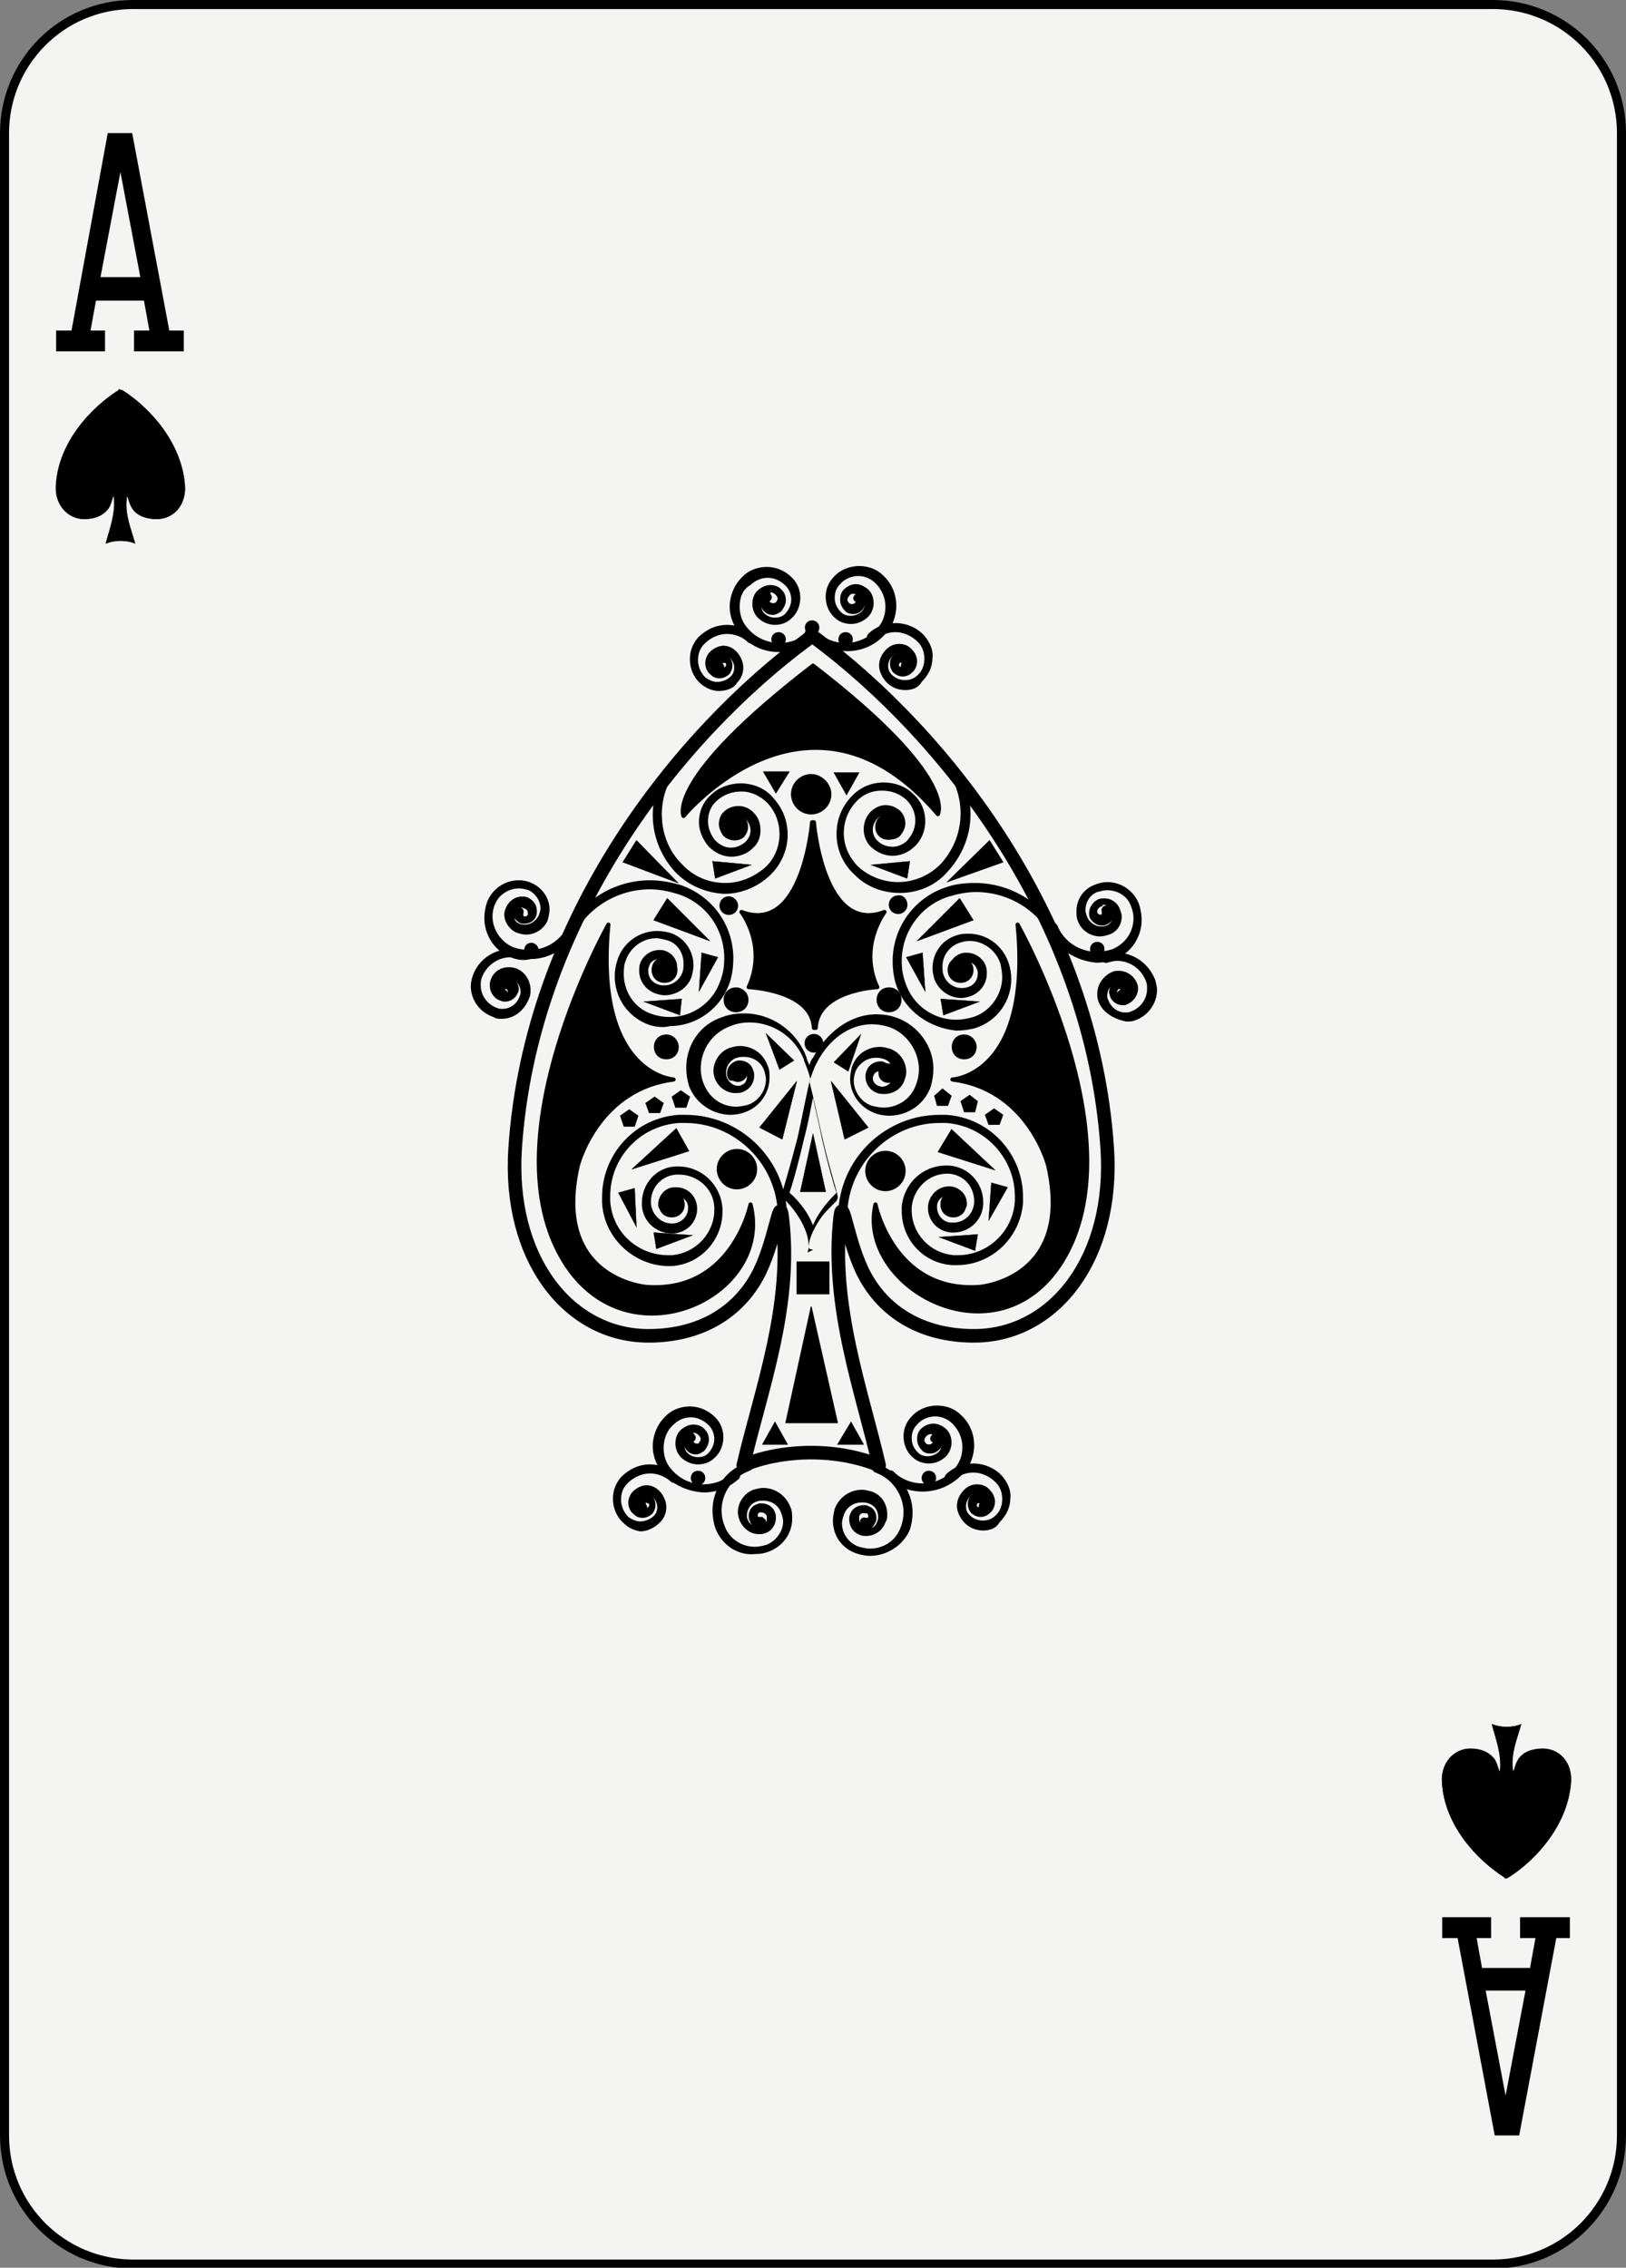 <?xml version="1.0" encoding="utf-8"?>
<!-- Generator: Adobe Illustrator 23.0.4, SVG Export Plug-In . SVG Version: 6.00 Build 0)  -->
<svg version="1.1" id="Layer_1" xmlns="http://www.w3.org/2000/svg" xmlns:xlink="http://www.w3.org/1999/xlink" x="0px" y="0px"
	 viewBox="0 0 179.6 250.4" style="enable-background:new 0 0 179.6 250.4;" xml:space="preserve">
<rect x="0" y="0" width="179.6" height="250.4" fill="#808080" stroke="none"/>
<style type="text/css">
	.st0{fill:#F4F4F2;stroke:#000000;}
	.st1{fill-rule:evenodd;clip-rule:evenodd;stroke:#000000;stroke-width:6.501800e-02;stroke-linejoin:round;}
	.st2{fill:none;}
	.st3{fill-rule:evenodd;clip-rule:evenodd;fill:none;stroke:#000000;stroke-width:1.5;stroke-linejoin:round;}
	.st4{fill-rule:evenodd;clip-rule:evenodd;stroke:#000000;stroke-width:0.455;stroke-linejoin:round;}
	.st5{fill-rule:evenodd;clip-rule:evenodd;stroke:#000000;stroke-width:0.346;stroke-linejoin:round;}
	.st6{fill-rule:evenodd;clip-rule:evenodd;stroke:#000000;stroke-width:0.263;stroke-linejoin:round;}
	.st7{stroke:#000000;stroke-width:0.101;stroke-linecap:round;stroke-linejoin:round;}
	.st8{stroke:#000000;stroke-width:5.033000e-02;stroke-linecap:round;stroke-linejoin:round;}
	.st9{stroke:#000000;stroke-width:2.437500e-02;stroke-linecap:round;stroke-linejoin:round;}
	.st10{fill-rule:evenodd;clip-rule:evenodd;stroke:#000000;stroke-width:0.197;stroke-linejoin:round;}
	.st11{fill-rule:evenodd;clip-rule:evenodd;stroke:#000000;stroke-width:2.463800e-02;stroke-linejoin:round;}
	.st12{fill-rule:evenodd;clip-rule:evenodd;stroke:#000000;stroke-width:3.942100e-02;stroke-linejoin:round;}
	.st13{stroke:#000000;stroke-width:3.271500e-02;stroke-linecap:round;stroke-linejoin:round;}
</style>
<g>
	<path class="st0" d="M179.1,235.8c0,7.8-6.3,14.2-14.2,14.2H14.7c-7.8,0-14.2-6.3-14.2-14.2V14.7c0-7.8,6.3-14.2,14.2-14.2h150.2
		c7.8,0,14.2,6.3,14.2,14.2V235.8z"/>
	<path class="st1" d="M13.2,43c0,0-0.1,0-0.1,0.1c-3,1.9-6.6,5.7-6.9,10.4c-0.2,2.2,1.3,3.8,3.1,3.8c1.2,0,2.1-0.4,2.7-1.2
		c0.4-0.7,0.5-1.7,0.6-1.2c0.2,1.8-0.5,3.6-0.9,5.1c0.5-0.2,1-0.3,1.6-0.3h0c0.6,0,1.2,0.1,1.6,0.3c-0.4-1.5-1.2-3.3-0.9-5.1
		c0.1-0.5,0.2,0.6,0.6,1.2c0.5,0.8,1.5,1.2,2.7,1.2c1.9,0,3.3-1.6,3.1-3.8c-0.4-4.7-3.9-8.5-6.9-10.4C13.4,43.1,13.3,43.1,13.2,43
		L13.2,43z"/>
	<path class="st1" d="M166.3,207.4c0,0-0.1,0-0.1-0.1c-3-1.9-6.6-5.7-6.9-10.4c-0.2-2.2,1.3-3.8,3.1-3.8c1.2,0,2.1,0.4,2.7,1.2
		c0.4,0.7,0.5,1.7,0.6,1.2c0.2-1.8-0.5-3.6-0.9-5.1c0.5,0.2,1,0.3,1.6,0.3h0c0.6,0,1.2-0.1,1.6-0.3c-0.4,1.5-1.2,3.3-0.9,5.1
		c0.1,0.5,0.2-0.6,0.6-1.2c0.5-0.8,1.5-1.2,2.7-1.2c1.9,0,3.3,1.6,3.1,3.8c-0.4,4.7-3.9,8.5-6.9,10.4
		C166.4,207.4,166.4,207.4,166.3,207.4L166.3,207.4z"/>
	<g>
		<polygon class="st2" points="164.2,219.8 168.5,219.8 166.4,231.4 		"/>
		<path d="M173.4,214l0-2.3l-5.5,0l0,2.3l1.7,0l-0.6,3.3l-5.3,0l-0.6-3.3h1.6l0-2.3h-5.4l0,2.3h1.7l4.1,21.8l0.5,0l0,0l2.2,0
			l4.1-21.8L173.4,214z M168.5,219.8l-2.2,11.6l-2.2-11.6L168.5,219.8z"/>
	</g>
	<g>
		<polygon class="st2" points="11.1,30.6 15.5,30.6 13.3,19.1 		"/>
		<path d="M18.7,36.5l-4.1-21.8l-2.2,0l0,0l-0.5,0L7.9,36.5l-1.7,0l0,2.3h5.4l0-2.3H10l0.6-3.3l5.3,0l0.6,3.3l-1.7,0l0,2.3l5.5,0
			l0-2.3H18.7z M11.1,30.6l2.2-11.6l2.2,11.6L11.1,30.6z"/>
	</g>
	<path class="st3" d="M89.7,70.2c-0.2,0.1-0.3,0.2-0.5,0.4C75.1,81,58.6,101.4,56.9,126.8c-0.8,12.1,5.8,20.5,14.4,20.7
		c5.5,0.1,9.9-2.2,12.3-6.5c2-3.6,2.5-9.2,2.8-6.6c1.2,9.8-2.4,19.2-4.3,27.4c2.1-0.9,4.8-1.4,7.5-1.4h0c2.7,0,5.3,0.5,7.5,1.4
		c-1.9-8.2-5.4-17.6-4.3-27.4c0.3-2.6,0.8,3,2.8,6.6c2.4,4.3,6.8,6.6,12.3,6.5c8.6-0.2,15.2-8.6,14.4-20.7
		c-1.7-25.4-18.1-45.8-32.2-56.3c-0.2-0.1-0.3-0.2-0.5-0.4H89.7z"/>
	<path d="M66.5,132.8c0-0.2,0-0.4,0-0.6l0,0c0-4.8,3.7-8.8,8.5-9.1l0,0c0.3,0,0.5,0,0.7,0l0,0c5.9,0,10.8,4.6,11.2,10.5l0,0h0
		c0,0.3-0.2,0.5-0.5,0.5l0,0c-0.3,0-0.5-0.2-0.5-0.5l0,0c-0.4-5.4-4.9-9.6-10.2-9.6l0,0c-0.2,0-0.5,0-0.7,0l0,0
		c-4.3,0.3-7.6,3.8-7.6,8.1l0,0c0,0.2,0,0.4,0,0.5l0,0c0.2,3.4,3,6,6.4,6l0,0c0.1,0,0.3,0,0.4,0l0,0c2.6-0.2,4.7-2.4,4.7-5l0,0
		c0-0.1,0-0.2,0-0.3l0,0c-0.1-2.1-1.9-3.6-3.9-3.6l0,0c-0.1,0-0.2,0-0.3,0l0,0c-1.6,0.1-2.8,1.4-2.8,3l0,0c0,0.1,0,0.1,0,0.2l0,0
		c0.1,1.2,1.1,2.2,2.3,2.2l0,0c0,0,0.1,0,0.2,0l0,0c0.9-0.1,1.6-0.8,1.6-1.7l0,0c0,0,0-0.1,0-0.1l0,0c0-0.7-0.6-1.2-1.3-1.2l0,0
		c0,0-0.1,0-0.1,0l0,0c-0.5,0-0.9,0.4-0.9,0.9l0,0c0,0,0,0,0,0.1l0,0c0,0.3-0.2,0.5-0.5,0.5l0,0c-0.3,0-0.5-0.2-0.5-0.5l0,0
		c0-0.1,0-0.1,0-0.1l0,0c0-1,0.8-1.9,1.8-1.9l0,0c0.1,0,0.1,0,0.2,0l0,0c1.2,0,2.2,0.9,2.3,2.2l0,0c0,0.1,0,0.1,0,0.2l0,0
		c0,1.4-1.1,2.6-2.6,2.7l0,0c-0.1,0-0.1,0-0.2,0l0,0c-1.7,0-3.2-1.3-3.3-3.1l0,0c0-0.1,0-0.2,0-0.3l0,0c0-2.1,1.6-3.9,3.7-4l0,0
		c0.1,0,0.2,0,0.3,0l0,0c2.6,0,4.7,2,4.9,4.6l0,0c0,0.1,0,0.3,0,0.4l0,0c0,3.1-2.4,5.8-5.6,6l0,0c-0.2,0-0.3,0-0.5,0l0,0
		C70,139.7,66.7,136.7,66.5,132.8L66.5,132.8z"/>
	<path d="M105.2,139.7c-3.2-0.2-5.6-2.8-5.6-6l0,0c0-0.1,0-0.3,0-0.4l0,0c0.2-2.6,2.3-4.6,4.9-4.6l0,0c0.1,0,0.2,0,0.3,0l0,0
		c2.1,0.1,3.8,1.9,3.8,4l0,0c0,0.1,0,0.2,0,0.3l0,0c-0.1,1.8-1.6,3.1-3.3,3.1l0,0c-0.1,0-0.1,0-0.2,0l0,0c-1.5-0.1-2.6-1.3-2.6-2.7
		l0,0c0-0.1,0-0.1,0-0.2l0,0c0.1-1.2,1.1-2.2,2.3-2.2l0,0c0,0,0.1,0,0.2,0l0,0c1,0.1,1.8,0.9,1.8,1.9l0,0c0,0,0,0.1,0,0.1l0,0
		c0,0.3-0.2,0.5-0.5,0.5l0,0c-0.3,0-0.5-0.2-0.5-0.5l0,0c0,0,0-0.1,0-0.1l0,0c0-0.5-0.4-0.9-0.9-0.9l0,0c0,0,0,0-0.1,0l0,0
		c-0.7,0-1.3,0.5-1.3,1.2l0,0c0,0,0,0.1,0,0.1l0,0c0,0.9,0.7,1.7,1.6,1.7l0,0c0.1,0,0.1,0,0.2,0l0,0c1.2,0,2.2-0.9,2.3-2.2l0,0
		c0-0.1,0-0.1,0-0.2l0,0c0-1.6-1.2-2.9-2.8-3l0,0c-0.1,0-0.2,0-0.2,0l0,0c-2,0-3.7,1.6-3.9,3.7l0,0c0,0.1,0,0.2,0,0.3l0,0
		c0,2.6,2,4.8,4.7,5l0,0c0.1,0,0.3,0,0.4,0l0,0c3.3,0,6.1-2.6,6.3-6l0,0c0-0.2,0-0.4,0-0.5l0,0c0-4.2-3.3-7.8-7.6-8.1l0,0
		c-0.2,0-0.5,0-0.7,0l0,0c-5.3,0-9.8,4.2-10.2,9.6l0,0v0c0,0.3-0.3,0.5-0.5,0.5l0,0c-0.3,0-0.5-0.3-0.5-0.5l0,0
		c0.4-5.9,5.3-10.5,11.2-10.5l0,0c0.2,0,0.5,0,0.7,0l0,0c4.8,0.3,8.5,4.3,8.5,9.1l0,0c0,0.2,0,0.4,0,0.6l0,0
		c-0.3,3.9-3.5,6.9-7.3,6.9l0,0C105.5,139.7,105.4,139.7,105.2,139.7L105.2,139.7z"/>
	<path d="M89.8,138c-0.1,0-0.3-0.1-0.4-0.1l0,0c-0.1-0.1-0.1-0.2-0.1-0.4l0,0c0-0.1,0-0.2,0-0.2l0,0c-0.1-1.8-1.6-3.8-2.4-4.6l0,0
		c-0.3-0.3-0.4-0.5-0.4-0.5l0,0c-0.1-0.1-0.2-0.3-0.1-0.5l0,0c0,0,0.9-3,1.7-6.1l0,0c0.5-2.2,0.9-4.5,1.4-6.5l0,0
		c-0.2-0.8-0.5-1.5-0.7-2l0,0c0,0,0-0.1,0-0.1l0,0c-1-2.5-3.4-4.1-6-4.1l0,0c-0.7,0-1.4,0.1-2.1,0.4l0,0c-2,0.7-3.3,2.6-3.3,4.7l0,0
		c0,0.5,0.1,1.1,0.3,1.6l0,0c0.6,1.6,2,2.6,3.6,2.6l0,0c0.4,0,0.9-0.1,1.3-0.2l0,0c1.2-0.4,2-1.6,2-2.8l0,0c0-0.3-0.1-0.7-0.2-1l0,0
		c-0.3-0.9-1.2-1.5-2.2-1.5l0,0c-0.3,0-0.5,0-0.8,0.1l0,0c-0.7,0.2-1.2,0.9-1.2,1.6l0,0c0,0.2,0,0.4,0.1,0.6l0,0
		c0.2,0.5,0.7,0.9,1.2,0.9l0,0c0.1,0,0.3,0,0.4-0.1l0,0c0.4-0.1,0.6-0.5,0.6-0.9l0,0c0-0.1,0-0.2-0.1-0.3l0,0
		c-0.1-0.3-0.3-0.4-0.6-0.4l0,0c-0.1,0-0.1,0-0.2,0l0,0c-0.2,0.1-0.3,0.2-0.3,0.4l0,0c0,0,0,0.1,0,0.1l0,0v0c0.1,0.3,0,0.5-0.3,0.6
		l0,0c-0.3,0.1-0.5,0-0.6-0.3l0,0c-0.1-0.2-0.1-0.3-0.1-0.5l0,0c0-0.6,0.4-1.1,0.9-1.3l0,0c0.2-0.1,0.4-0.1,0.5-0.1l0,0
		c0.7,0,1.3,0.4,1.5,1.1l0,0c0.1,0.2,0.1,0.4,0.1,0.6l0,0c0,0.8-0.5,1.5-1.3,1.8l0,0c-0.3,0.1-0.5,0.1-0.8,0.1l0,0
		c-0.9,0-1.8-0.6-2.2-1.5l0,0c-0.1-0.3-0.2-0.6-0.2-0.9l0,0c0-1.1,0.7-2.2,1.8-2.6l0,0c0.4-0.1,0.7-0.2,1.1-0.2l0,0
		c1.4,0,2.6,0.8,3.1,2.2l0,0c0.2,0.4,0.2,0.9,0.2,1.3l0,0c0,1.6-1,3.2-2.7,3.8l0,0c-0.5,0.2-1.1,0.3-1.6,0.3l0,0
		c-2,0-3.9-1.3-4.6-3.2l0,0c-0.2-0.7-0.3-1.3-0.3-2l0,0c0-2.5,1.5-4.8,4-5.6l0,0c0.8-0.3,1.6-0.4,2.4-0.4l0,0c3,0,5.8,1.9,6.9,4.9
		l0,0c0,0,0,0,0,0.1l0,0c0.1,0.2,0.2,0.5,0.3,0.7l0,0c0.1-0.3,0.2-0.6,0.4-0.8l0,0c1.5-2.8,4.1-4.8,7-4.8l0,0c0.7,0,1.5,0.1,2.3,0.4
		l0,0c2.4,0.9,4,3.2,4,5.6l0,0c0,0.7-0.1,1.3-0.3,2l0,0c-0.7,2-2.6,3.2-4.6,3.2l0,0c-0.5,0-1.1-0.1-1.6-0.3l0,0
		c-1.6-0.6-2.7-2.1-2.7-3.8l0,0c0-0.4,0.1-0.9,0.2-1.3l0,0c0.5-1.4,1.7-2.2,3.1-2.2l0,0c0.4,0,0.7,0.1,1.1,0.2l0,0
		c1.1,0.4,1.8,1.4,1.8,2.6l0,0c0,0.3-0.1,0.6-0.2,0.9l0,0c-0.3,0.9-1.2,1.5-2.2,1.5l0,0c-0.3,0-0.5,0-0.8-0.1l0,0
		c-0.8-0.3-1.3-1-1.3-1.8l0,0c0-0.2,0-0.4,0.1-0.6l0,0c0.2-0.7,0.9-1.1,1.5-1.1l0,0c0.2,0,0.4,0,0.5,0.1l0,0
		c0.6,0.2,0.9,0.7,0.9,1.3l0,0c0,0.2,0,0.3-0.1,0.5l0,0c-0.1,0.3-0.4,0.4-0.6,0.3l0,0c-0.3-0.1-0.4-0.4-0.3-0.6l0,0
		c0-0.1,0-0.1,0-0.1l0,0c0-0.2-0.1-0.3-0.3-0.4l0,0c-0.1,0-0.1,0-0.2,0l0,0c-0.3,0-0.5,0.2-0.6,0.4l0,0c0,0.1-0.1,0.2-0.1,0.3l0,0
		c0,0.4,0.2,0.7,0.6,0.9l0,0c0.1,0,0.3,0.1,0.4,0.1l0,0c0.5,0,1-0.3,1.2-0.9l0,0c0.1-0.2,0.1-0.4,0.1-0.6l0,0c0-0.7-0.4-1.4-1.2-1.6
		l0,0c-0.3-0.1-0.5-0.1-0.8-0.1l0,0c-0.9,0-1.8,0.6-2.2,1.5l0,0c-0.1,0.3-0.2,0.7-0.2,1l0,0c0,1.2,0.8,2.4,2,2.8l0,0
		c0.4,0.1,0.9,0.2,1.3,0.2l0,0c1.6,0,3.1-1,3.6-2.6l0,0c0.2-0.5,0.3-1.1,0.3-1.6l0,0c0-2-1.3-4-3.3-4.7l0,0
		c-0.7-0.2-1.3-0.3-1.9-0.3l0,0c-2.5,0-4.8,1.7-6.1,4.3l0,0c-0.3,0.5-0.5,1.2-0.8,2l0,0c0.5,2,1,4.3,1.5,6.5l0,0
		c0.7,3,1.6,5.8,1.6,6.1l0,0c0.1,0.2,0,0.4-0.1,0.6l0,0c0,0-0.2,0.2-0.5,0.5l0,0c-0.3,0.3-0.7,0.7-1.1,1.2l0,0
		c-0.7,1-1.4,2.2-1.5,3.4l0,0c0,0.1,0,0.2,0,0.2l0,0c0,0.1-0.1,0.3-0.1,0.4l0,0C90,137.9,89.9,138,89.8,138L89.8,138L89.8,138
		L89.8,138z M89.8,135.3c0.7-1.7,2.1-3.1,2.6-3.6l0,0c-0.3-0.8-1-3.3-1.6-5.9l0,0c-0.3-1.6-0.7-3.1-1-4.6l0,0
		c-0.3,1.5-0.6,3.1-1,4.6l0,0c-0.6,2.6-1.3,5.1-1.6,5.9l0,0C87.8,132.2,89.1,133.5,89.8,135.3L89.8,135.3z"/>
	<path d="M99.4,98.6c-1.8,0-3.6-0.6-5-2l0,0c-1.3-1.2-2-2.8-2-4.5l0,0c0-1.5,0.5-2.9,1.6-4.1l0,0c1-1.1,2.3-1.6,3.6-1.6l0,0
		c1.2,0,2.4,0.4,3.3,1.3l0,0c0.9,0.8,1.3,1.9,1.3,3l0,0c0,1-0.4,2-1.1,2.7l0,0c-0.7,0.7-1.6,1.1-2.5,1.1l0,0c-0.8,0-1.6-0.3-2.3-0.9
		l0,0c-0.6-0.5-0.9-1.3-0.9-2l0,0c0-0.7,0.2-1.3,0.7-1.9l0,0c0.5-0.5,1.1-0.8,1.7-0.8l0,0c0.6,0,1.1,0.2,1.6,0.6l0,0
		c0.4,0.4,0.6,0.9,0.6,1.4l0,0c0,0.5-0.2,0.9-0.5,1.3l0,0c-0.3,0.4-0.8,0.5-1.2,0.5l0,0c-0.4,0-0.8-0.1-1.1-0.4l0,0
		c-0.2-0.2-0.2-0.5,0-0.7l0,0c0.2-0.2,0.5-0.2,0.7,0l0,0c0.1,0.1,0.3,0.2,0.4,0.2l0,0c0.2,0,0.4-0.1,0.5-0.2l0,0
		c0.2-0.2,0.3-0.4,0.3-0.6l0,0c0-0.3-0.1-0.5-0.3-0.7l0,0c-0.3-0.2-0.6-0.3-0.9-0.3l0,0c-0.4,0-0.7,0.1-1,0.4l0,0
		c-0.3,0.3-0.5,0.8-0.5,1.2l0,0c0,0.5,0.2,1,0.6,1.3l0,0c0.4,0.4,1,0.6,1.6,0.6l0,0c0.6,0,1.3-0.3,1.7-0.8l0,0
		c0.5-0.6,0.8-1.3,0.8-2.1l0,0c0-0.8-0.3-1.6-1-2.3l0,0c-0.8-0.7-1.7-1-2.7-1l0,0c-1.1,0-2.1,0.4-2.9,1.3l0,0
		c-0.9,1-1.3,2.2-1.3,3.4l0,0c0,1.4,0.6,2.7,1.6,3.7l0,0c1.2,1.1,2.8,1.7,4.4,1.7l0,0c1.7,0,3.5-0.7,4.8-2.1l0,0
		c1.4-1.6,2.1-3.5,2.1-5.5l0,0c0-2.2-0.9-4.4-2.6-6l0,0v0c-0.2-0.2-0.2-0.5,0-0.7l0,0c0.2-0.2,0.5-0.2,0.7,0l0,0c2,1.8,3,4.3,3,6.8
		l0,0c0,2.2-0.8,4.4-2.4,6.2l0,0C103.4,97.8,101.4,98.6,99.4,98.6L99.4,98.6C99.4,98.6,99.4,98.6,99.4,98.6L99.4,98.6z"/>
	<path d="M74.5,96.2c-1.6-1.8-2.4-4-2.4-6.2l0,0c0-2.5,1-5,3-6.8l0,0h0c0.2-0.2,0.5-0.2,0.7,0l0,0c0.2,0.2,0.2,0.5,0,0.7l0,0
		c-1.8,1.6-2.7,3.8-2.7,6l0,0c0,2,0.7,4,2.2,5.5l0,0c1.3,1.4,3,2.1,4.8,2.1l0,0c1.6,0,3.1-0.6,4.4-1.7l0,0c1.1-1,1.6-2.4,1.6-3.7
		l0,0c0-1.2-0.4-2.4-1.3-3.4l0,0c-0.8-0.8-1.8-1.3-2.9-1.3l0,0c-1,0-1.9,0.3-2.7,1l0,0c-0.7,0.6-1,1.4-1,2.3l0,0
		c0,0.7,0.3,1.5,0.8,2.1l0,0c0.5,0.5,1.1,0.8,1.7,0.8l0,0c0.6,0,1.1-0.2,1.6-0.6l0,0c0.4-0.4,0.6-0.8,0.6-1.3l0,0
		c0-0.4-0.2-0.9-0.5-1.2l0,0c-0.3-0.3-0.6-0.4-1-0.4l0,0c-0.3,0-0.6,0.1-0.9,0.3l0,0c-0.2,0.2-0.3,0.4-0.3,0.7l0,0
		c0,0.2,0.1,0.5,0.3,0.6l0,0c0.1,0.1,0.3,0.2,0.5,0.2l0,0c0.2,0,0.3-0.1,0.5-0.2l0,0c0.2-0.2,0.5-0.2,0.7,0l0,0
		c0.2,0.2,0.2,0.5,0,0.7l0,0c-0.3,0.3-0.7,0.4-1.1,0.4l0,0c-0.4,0-0.9-0.2-1.2-0.5l0,0c-0.3-0.4-0.5-0.9-0.5-1.3l0,0
		c0-0.5,0.2-1.1,0.6-1.4l0,0c0.4-0.4,1-0.6,1.6-0.6l0,0c0.6,0,1.3,0.3,1.7,0.8l0,0c0.5,0.5,0.7,1.2,0.7,1.9l0,0c0,0.8-0.3,1.5-0.9,2
		l0,0c-0.6,0.6-1.5,0.9-2.3,0.9l0,0c-0.9,0-1.8-0.4-2.5-1.1l0,0c-0.7-0.8-1.1-1.8-1.1-2.7l0,0c0-1.1,0.4-2.2,1.3-3l0,0
		c0.9-0.9,2.2-1.3,3.3-1.3l0,0c1.3,0,2.7,0.5,3.6,1.6l0,0c1.1,1.2,1.6,2.6,1.6,4.1l0,0c0,1.6-0.7,3.3-2,4.5l0,0c-1.4,1.3-3.2,2-5,2
		l0,0C78,98.6,76,97.8,74.5,96.2L74.5,96.2z"/>
	<path d="M71.8,113.2c-2.4-0.8-3.9-3-3.9-5.4l0,0c0-0.6,0.1-1.2,0.3-1.8l0,0c0.6-1.9,2.4-3.2,4.4-3.2l0,0c0.5,0,1,0.1,1.4,0.2l0,0
		c1.6,0.5,2.6,2,2.6,3.6l0,0c0,0.4-0.1,0.8-0.2,1.2l0,0c-0.4,1.3-1.7,2.1-3,2.1l0,0c-0.3,0-0.7-0.1-1-0.2l0,0
		c-1.1-0.4-1.8-1.4-1.8-2.5l0,0c0-0.3,0-0.5,0.1-0.8l0,0c0.3-0.9,1.2-1.5,2.1-1.5l0,0c0.2,0,0.5,0,0.7,0.1l0,0
		c0.8,0.3,1.3,1,1.3,1.8l0,0c0,0.2,0,0.4-0.1,0.6l0,0c-0.1,0.3-0.4,0.4-0.6,0.3l0,0c-0.3-0.1-0.4-0.4-0.3-0.6l0,0c0-0.1,0-0.2,0-0.3
		l0,0c0-0.4-0.2-0.7-0.6-0.8l0,0c-0.1,0-0.2-0.1-0.4-0.1l0,0c-0.5,0-1,0.3-1.1,0.8l0,0c-0.1,0.2-0.1,0.3-0.1,0.5l0,0
		c0,0.7,0.4,1.3,1.1,1.5l0,0c0.2,0.1,0.4,0.1,0.7,0.1l0,0c0.9,0,1.7-0.6,2-1.5l0,0c0.1-0.3,0.1-0.6,0.1-0.9l0,0
		c0-1.2-0.7-2.3-1.9-2.6l0,0c-0.4-0.1-0.8-0.2-1.1-0.2l0,0c-1.5,0-2.9,1-3.4,2.5l0,0c-0.2,0.5-0.2,1-0.2,1.5l0,0
		c0,1.9,1.2,3.8,3.2,4.4l0,0c0.6,0.2,1.2,0.3,1.9,0.3l0,0c2.5,0,4.8-1.6,5.6-4.1l0,0c0.3-0.8,0.4-1.6,0.4-2.4l0,0
		c0-3.2-2-6.1-5.2-7.1l0,0c-1-0.3-2-0.5-3-0.5l0,0c-4,0-7.7,2.5-9.1,6.5l0,0h0c-0.1,0.3-0.4,0.4-0.6,0.3l0,0
		c-0.3-0.1-0.4-0.4-0.3-0.6l0,0c1.5-4.4,5.6-7.2,10-7.2l0,0c1.1,0,2.2,0.2,3.3,0.5l0,0c3.6,1.2,5.9,4.5,5.9,8.1l0,0
		c0,0.9-0.1,1.8-0.4,2.7l0,0c-1,2.9-3.7,4.8-6.6,4.8l0,0C73.3,113.5,72.5,113.4,71.8,113.2L71.8,113.2z"/>
	<path d="M99,108.8c-0.3-0.9-0.4-1.8-0.4-2.7l0,0c0-3.6,2.3-6.9,5.8-8.1l0,0c1.1-0.4,2.2-0.5,3.3-0.5l0,0c4.4,0,8.5,2.8,10,7.2l0,0
		c0.1,0.3-0.1,0.5-0.3,0.6l0,0c-0.3,0.1-0.5-0.1-0.6-0.3l0,0c-1.3-4-5-6.5-9-6.5l0,0c-1,0-2,0.2-3,0.5l0,0c-3.2,1-5.2,4-5.2,7.1l0,0
		c0,0.8,0.1,1.6,0.4,2.4l0,0c0.8,2.5,3.1,4.1,5.6,4.1l0,0c0.6,0,1.2-0.1,1.9-0.3l0,0c1.9-0.6,3.2-2.5,3.2-4.4l0,0
		c0-0.5-0.1-1-0.2-1.5l0,0c-0.5-1.5-1.9-2.5-3.4-2.5l0,0c-0.4,0-0.8,0.1-1.1,0.2l0,0c-1.2,0.4-1.9,1.5-1.9,2.6l0,0
		c0,0.3,0,0.6,0.1,0.9l0,0c0.3,0.9,1.1,1.5,2,1.5l0,0c0.2,0,0.4,0,0.7-0.1l0,0c0.7-0.2,1.1-0.8,1.1-1.5l0,0c0-0.2,0-0.3-0.1-0.5l0,0
		c-0.2-0.5-0.6-0.8-1.1-0.8l0,0c-0.1,0-0.2,0-0.4,0.1l0,0c-0.4,0.1-0.6,0.4-0.6,0.8l0,0c0,0.1,0,0.2,0,0.3l0,0
		c0.1,0.3-0.1,0.5-0.3,0.6l0,0c-0.3,0.1-0.5-0.1-0.6-0.3l0,0c-0.1-0.2-0.1-0.4-0.1-0.6l0,0c0-0.8,0.5-1.5,1.3-1.8l0,0
		c0.2-0.1,0.5-0.1,0.7-0.1l0,0c0.9,0,1.8,0.6,2.1,1.5l0,0c0.1,0.3,0.1,0.5,0.1,0.8l0,0c0,1.1-0.7,2.1-1.8,2.5l0,0
		c-0.3,0.1-0.7,0.2-1,0.2l0,0c-1.3,0-2.5-0.8-3-2.1l0,0c-0.1-0.4-0.2-0.8-0.2-1.2l0,0c0-1.6,1-3.1,2.6-3.6l0,0
		c0.5-0.2,1-0.2,1.4-0.2l0,0c1.9,0,3.7,1.2,4.4,3.2l0,0c0.2,0.6,0.3,1.2,0.3,1.8l0,0c0,2.4-1.5,4.6-3.9,5.4l0,0
		c-0.7,0.2-1.4,0.3-2.2,0.3l0,0C102.7,113.5,100,111.7,99,108.8L99,108.8z"/>
	<g>
		<path d="M96.1,171.8c-0.5,0-1-0.1-1.6-0.3l0,0c-1.6-0.6-2.5-2-2.5-3.6l0,0c0-0.4,0.1-0.9,0.2-1.3l0,0c0.5-1.3,1.7-2.1,3-2.1l0,0
			c0.4,0,0.7,0.1,1.1,0.2l0,0c1.1,0.4,1.7,1.4,1.7,2.5l0,0c0,0.3,0,0.6-0.2,0.9l0,0c-0.3,0.9-1.2,1.5-2.1,1.5l0,0
			c-0.2,0-0.5,0-0.7-0.1l0,0c-0.8-0.3-1.2-1-1.2-1.7l0,0c0-0.2,0-0.4,0.1-0.6l0,0c0.2-0.6,0.8-1,1.5-1l0,0c0.2,0,0.4,0,0.5,0.1l0,0
			c0.6,0.2,0.9,0.7,0.9,1.3l0,0c0,0.2,0,0.3-0.1,0.5l0,0c-0.1,0.2-0.2,0.4-0.4,0.6l0,0c0.3-0.1,0.5-0.4,0.6-0.7l0,0
			c0.1-0.2,0.1-0.4,0.1-0.5l0,0c0-0.7-0.4-1.3-1.1-1.5l0,0c-0.2-0.1-0.5-0.1-0.7-0.1l0,0c-0.9,0-1.7,0.5-2,1.4l0,0
			c-0.1,0.3-0.2,0.6-0.2,0.9l0,0c0,1.1,0.7,2.2,1.9,2.6l0,0c0.4,0.1,0.8,0.2,1.2,0.2l0,0c1.5,0,2.9-0.9,3.4-2.4l0,0
			c0.2-0.5,0.3-1.1,0.3-1.6l0,0c0-1.9-1.2-3.7-3.1-4.4l0,0h0c-0.3-0.1-0.4-0.4-0.3-0.6l0,0c0.1-0.3,0.4-0.4,0.6-0.3l0,0
			c2.3,0.8,3.8,3,3.8,5.3l0,0c0,0.6-0.1,1.3-0.3,1.9l0,0C99.8,170.6,98,171.8,96.1,171.8L96.1,171.8
			C96.1,171.8,96.1,171.8,96.1,171.8L96.1,171.8z M94.9,167.4c0,0.1,0,0.2,0,0.3l0,0c0,0.1,0,0.3,0.1,0.4l0,0c0-0.1,0-0.1,0-0.2l0,0
			c0.1-0.3,0.4-0.4,0.6-0.3l0,0c0,0,0,0,0.1,0l0,0c0.1,0,0.2,0,0.2-0.1l0,0c0,0,0-0.1,0-0.1l0,0c0-0.2-0.1-0.3-0.2-0.3l0,0
			c-0.1,0-0.1,0-0.2,0l0,0C95.2,167,95,167.2,94.9,167.4L94.9,167.4z"/>
		<path d="M101.9,164.7c-1.4,0-2.8-0.5-3.9-1.5l0,0l0,0c-0.2-0.2-0.2-0.5,0-0.7l0,0c0.2-0.2,0.5-0.2,0.7,0l0,0
			c0.9,0.9,2.1,1.3,3.2,1.3l0,0c1.2,0,2.5-0.5,3.4-1.5l0,0c0.7-0.7,1-1.6,1-2.5l0,0c0-1-0.4-1.9-1.1-2.6l0,0
			c-0.5-0.5-1.2-0.8-1.9-0.8l0,0c-0.7,0-1.5,0.3-2,0.9l0,0c-0.4,0.4-0.6,0.9-0.6,1.5l0,0c0,0.6,0.2,1.1,0.7,1.6l0,0
			c0.3,0.3,0.7,0.4,1.1,0.4l0,0c0.4,0,0.9-0.2,1.2-0.5l0,0c0.2-0.2,0.3-0.5,0.3-0.8l0,0c0,0.2-0.1,0.5-0.3,0.6l0,0
			c-0.3,0.3-0.6,0.4-1,0.4l0,0c-0.3,0-0.7-0.1-0.9-0.4l0,0c-0.3-0.3-0.5-0.7-0.5-1.2l0,0c0-0.4,0.1-0.8,0.4-1.1l0,0
			c0.4-0.4,0.9-0.6,1.4-0.6l0,0c0.5,0,0.9,0.2,1.3,0.5l0,0c0.5,0.4,0.7,1,0.7,1.6l0,0c0,0.5-0.2,1.1-0.6,1.5l0,0
			c-0.5,0.5-1.2,0.8-1.9,0.8l0,0c-0.6,0-1.3-0.2-1.8-0.7l0,0c-0.7-0.6-1-1.5-1-2.3l0,0c0-0.8,0.3-1.6,0.9-2.2l0,0
			c0.7-0.8,1.8-1.2,2.8-1.2l0,0c0.9,0,1.9,0.3,2.6,1l0,0c1,0.9,1.5,2.1,1.5,3.4l0,0c0,1.1-0.4,2.3-1.3,3.2l0,0
			C105,164.1,103.5,164.7,101.9,164.7L101.9,164.7C102,164.7,102,164.7,101.9,164.7L101.9,164.7z M102.3,158.6
			c-0.1,0.1-0.2,0.3-0.2,0.4l0,0c0,0.2,0.1,0.3,0.2,0.4l0,0c0.1,0.1,0.2,0.1,0.3,0.1l0,0c0.1,0,0.2,0,0.3-0.1l0,0
			c0,0,0.1-0.1,0.1-0.1l0,0c0-0.1,0-0.1-0.1-0.1l0,0c-0.2-0.2-0.2-0.5,0-0.7l0,0c0,0,0.1-0.1,0.1-0.1l0,0c0,0,0,0,0,0l0,0
			C102.7,158.3,102.5,158.4,102.3,158.6L102.3,158.6z"/>
		<path d="M108.6,169c-0.8,0-1.6-0.3-2.2-1l0,0c-0.4-0.5-0.7-1.1-0.7-1.7l0,0c0-0.7,0.3-1.3,0.8-1.8l0,0c0.4-0.4,0.9-0.6,1.4-0.6
			l0,0c0.6,0,1.1,0.2,1.5,0.7l0,0c0.3,0.3,0.5,0.8,0.5,1.2l0,0c0,0.5-0.2,1-0.6,1.3l0,0c-0.3,0.3-0.7,0.4-1,0.4l0,0
			c-0.4,0-0.8-0.2-1.1-0.5l0,0c-0.2-0.3-0.3-0.6-0.3-0.9l0,0c0-0.4,0.1-0.7,0.4-1l0,0c0.1,0,0.1-0.1,0.2-0.1l0,0
			c-0.1,0-0.2,0.1-0.3,0.2l0,0c-0.3,0.3-0.5,0.7-0.5,1.1l0,0c0,0.4,0.1,0.7,0.4,1l0,0c0.4,0.4,0.9,0.6,1.5,0.6l0,0
			c0.5,0,1-0.2,1.3-0.5l0,0c0.6-0.5,0.8-1.2,0.8-1.9l0,0c0-0.6-0.2-1.3-0.7-1.8l0,0c-0.7-0.7-1.6-1.1-2.5-1.1l0,0
			c-0.8,0-1.6,0.3-2.3,0.9l0,0l0,0c-0.2,0.2-0.5,0.2-0.7,0l0,0c-0.2-0.2-0.2-0.5,0-0.7l0,0c0.8-0.8,1.9-1.2,3-1.2l0,0
			c1.2,0,2.4,0.5,3.2,1.4l0,0c0.6,0.7,1,1.6,0.9,2.4l0,0c0,1-0.4,1.9-1.2,2.7l0,0C110,168.8,109.3,169,108.6,169L108.6,169
			C108.6,169,108.6,169,108.6,169L108.6,169z M108,166c-0.1,0.1-0.1,0.1-0.1,0.2l0,0c0,0.1,0,0.2,0.1,0.2l0,0c0,0,0.1,0,0.1,0.1l0,0
			c0-0.2,0-0.3,0.1-0.5l0,0c0,0,0,0,0,0l0,0c0,0,0,0,0,0l0,0c0,0-0.1,0-0.1,0l0,0C108,165.9,108,166,108,166L108,166z"/>
	</g>
	<g>
		<path d="M79,168.7c-0.2-0.6-0.3-1.3-0.3-1.9l0,0c0-2.3,1.4-4.5,3.8-5.3l0,0c0.3-0.1,0.5,0,0.6,0.3l0,0c0.1,0.3,0,0.5-0.3,0.6l0,0
			c-1.9,0.7-3.1,2.5-3.1,4.4l0,0c0,0.5,0.1,1.1,0.3,1.6l0,0c0.5,1.5,1.9,2.4,3.4,2.4l0,0c0.4,0,0.8-0.1,1.2-0.2l0,0
			c1.1-0.4,1.9-1.5,1.9-2.6l0,0c0-0.3-0.1-0.6-0.2-0.9l0,0c-0.3-0.9-1.1-1.4-2-1.4l0,0c-0.2,0-0.5,0-0.7,0.1l0,0
			c-0.7,0.2-1.1,0.9-1.1,1.5l0,0c0,0.2,0,0.4,0.1,0.5l0,0c0.1,0.3,0.3,0.5,0.6,0.7l0,0c-0.2-0.1-0.3-0.3-0.4-0.6l0,0
			c-0.1-0.2-0.1-0.3-0.1-0.5l0,0c0-0.6,0.3-1.1,0.9-1.3l0,0c0.2-0.1,0.4-0.1,0.5-0.1l0,0c0.7,0,1.3,0.4,1.5,1l0,0
			c0.1,0.2,0.1,0.4,0.1,0.6l0,0c0,0.8-0.5,1.5-1.2,1.7l0,0c-0.2,0.1-0.5,0.1-0.7,0.1l0,0c-0.9,0-1.7-0.6-2.1-1.5l0,0
			c-0.1-0.3-0.2-0.6-0.2-0.9l0,0c0-1.1,0.7-2.1,1.7-2.5l0,0c0.4-0.1,0.7-0.2,1.1-0.2l0,0c1.3,0,2.5,0.8,3,2.1l0,0
			c0.2,0.4,0.2,0.9,0.2,1.3l0,0c0,1.6-1,3-2.5,3.6l0,0c-0.5,0.2-1,0.3-1.6,0.3l0,0C81.5,171.8,79.7,170.6,79,168.7L79,168.7z
			 M84.6,167.9c0,0,0,0.1,0,0.2l0,0c0.1-0.1,0.1-0.3,0.1-0.4l0,0c0-0.1,0-0.2,0-0.3l0,0c-0.1-0.2-0.3-0.4-0.6-0.4l0,0
			c-0.1,0-0.1,0-0.2,0l0,0c-0.2,0.1-0.2,0.2-0.2,0.3l0,0c0,0,0,0.1,0,0.1l0,0c0,0.1,0.1,0.1,0.2,0.1l0,0c0,0,0,0,0.1,0l0,0
			c0.1,0,0.1,0,0.2,0l0,0C84.3,167.6,84.5,167.7,84.6,167.9L84.6,167.9z"/>
		<path d="M73.4,162.9c-0.8-0.9-1.3-2-1.3-3.2l0,0c0-1.2,0.5-2.5,1.5-3.4l0,0c0.7-0.7,1.7-1,2.6-1l0,0c1,0,2,0.4,2.8,1.2l0,0
			c0.6,0.6,0.9,1.4,0.9,2.2l0,0c0,0.8-0.3,1.7-1,2.3l0,0c-0.5,0.5-1.2,0.7-1.8,0.7l0,0c-0.7,0-1.4-0.3-1.9-0.8l0,0
			c-0.4-0.4-0.6-1-0.6-1.5l0,0c0-0.6,0.2-1.2,0.7-1.6l0,0c0.4-0.3,0.8-0.5,1.3-0.5l0,0c0.5,0,1,0.2,1.3,0.6l0,0
			c0.3,0.3,0.4,0.7,0.4,1.1l0,0c0,0.4-0.2,0.8-0.5,1.2l0,0c-0.3,0.2-0.6,0.4-0.9,0.4l0,0c-0.4,0-0.7-0.1-1-0.4l0,0
			c-0.2-0.2-0.3-0.4-0.3-0.6l0,0c0,0.3,0.1,0.6,0.3,0.8l0,0c0.3,0.3,0.7,0.5,1.2,0.5l0,0c0.4,0,0.8-0.1,1.1-0.4l0,0
			c0.4-0.4,0.7-1,0.7-1.6l0,0c0-0.5-0.2-1.1-0.6-1.5l0,0c-0.6-0.6-1.3-0.9-2-0.9l0,0c-0.7,0-1.4,0.3-1.9,0.8l0,0
			c-0.8,0.7-1.1,1.7-1.1,2.6l0,0c0,0.9,0.3,1.8,1,2.5l0,0c0.9,1,2.2,1.5,3.4,1.5l0,0c1.2,0,2.3-0.4,3.2-1.3l0,0v0
			c0.2-0.2,0.5-0.2,0.7,0l0,0c0.2,0.2,0.2,0.5,0,0.7l0,0c-1.1,1-2.5,1.5-3.9,1.5l0,0C76.1,164.7,74.6,164.1,73.4,162.9L73.4,162.9z
			 M76.7,158.4c0.2,0.2,0.2,0.5,0,0.7l0,0c0,0-0.1,0.1-0.1,0.1l0,0c0,0,0,0.1,0.1,0.1l0,0c0.1,0.1,0.2,0.1,0.3,0.1l0,0
			c0.1,0,0.2,0,0.2-0.1l0,0c0.1-0.1,0.2-0.3,0.2-0.4l0,0c0-0.1-0.1-0.3-0.2-0.4l0,0c-0.2-0.2-0.4-0.3-0.6-0.3l0,0c0,0,0,0,0,0l0,0
			C76.6,158.3,76.6,158.3,76.7,158.4L76.7,158.4z"/>
		<path d="M68.9,168.2c-0.8-0.7-1.2-1.7-1.2-2.7l0,0c0-0.9,0.3-1.7,0.9-2.4l0,0c0.9-0.9,2-1.4,3.2-1.4l0,0c1.1,0,2.1,0.4,3,1.2l0,0
			l0,0c0.2,0.2,0.2,0.5,0,0.7l0,0c-0.2,0.2-0.5,0.2-0.7,0l0,0c-0.7-0.6-1.5-0.9-2.3-0.9l0,0c-0.9,0-1.8,0.4-2.5,1.1l0,0
			c-0.5,0.5-0.7,1.1-0.7,1.8l0,0c0,0.7,0.3,1.4,0.8,1.9l0,0c0.4,0.3,0.9,0.5,1.3,0.5l0,0c0.5,0,1.1-0.2,1.5-0.6l0,0
			c0.3-0.3,0.4-0.6,0.4-1l0,0c0-0.4-0.2-0.8-0.5-1.1l0,0c-0.1-0.1-0.2-0.1-0.3-0.2l0,0c0.1,0,0.1,0.1,0.2,0.1l0,0
			c0.3,0.3,0.4,0.6,0.4,1l0,0c0,0.3-0.1,0.6-0.3,0.9l0,0c-0.3,0.3-0.7,0.5-1.1,0.5l0,0c-0.4,0-0.7-0.1-1-0.4l0,0
			c-0.4-0.3-0.6-0.8-0.6-1.3l0,0c0-0.4,0.2-0.9,0.5-1.2l0,0c0.4-0.4,1-0.7,1.5-0.7l0,0c0.5,0,1,0.2,1.4,0.6l0,0
			c0.5,0.5,0.8,1.2,0.8,1.8l0,0c0,0.6-0.2,1.2-0.7,1.7l0,0c-0.6,0.6-1.4,1-2.2,1l0,0C70.2,169,69.5,168.8,68.9,168.2L68.9,168.2z
			 M71.3,166C71.3,166,71.3,166,71.3,166L71.3,166C71.3,166,71.3,166,71.3,166L71.3,166c0.1,0.2,0.2,0.3,0.2,0.5l0,0
			c0,0,0.1,0,0.1-0.1l0,0c0.1-0.1,0.1-0.1,0.1-0.2l0,0c0-0.1,0-0.2-0.1-0.2l0,0c0,0-0.1,0-0.1,0l0,0C71.4,165.9,71.4,165.9,71.3,166
			L71.3,166z"/>
	</g>
	<g>
		<path d="M86,72c-1.5,0-3-0.6-4.1-1.8l0,0c-0.8-0.9-1.3-2-1.3-3.2l0,0c0-1.2,0.5-2.5,1.5-3.4l0,0c0.7-0.7,1.7-1,2.6-1l0,0
			c1,0,2,0.4,2.8,1.2l0,0c0.6,0.6,0.9,1.4,0.9,2.2l0,0c0,0.8-0.3,1.7-1,2.3l0,0c-0.5,0.5-1.2,0.7-1.8,0.7l0,0
			c-0.7,0-1.4-0.3-1.9-0.8l0,0c-0.4-0.4-0.6-1-0.6-1.5l0,0c0-0.6,0.2-1.2,0.7-1.6l0,0c0.4-0.3,0.8-0.5,1.3-0.5l0,0
			c0.5,0,1,0.2,1.3,0.6l0,0c0.3,0.3,0.4,0.7,0.4,1.1l0,0c0,0.4-0.2,0.8-0.5,1.2l0,0c-0.3,0.2-0.6,0.4-0.9,0.4l0,0
			c-0.4,0-0.7-0.1-1-0.4l0,0c-0.2-0.2-0.3-0.4-0.3-0.6l0,0c0,0.3,0.1,0.6,0.3,0.8l0,0c0.3,0.3,0.7,0.5,1.2,0.5l0,0
			c0.4,0,0.8-0.1,1.1-0.4l0,0c0.4-0.4,0.7-1,0.7-1.6l0,0c0-0.5-0.2-1.1-0.6-1.5l0,0c-0.6-0.6-1.3-0.9-2-0.9l0,0
			c-0.7,0-1.4,0.3-1.9,0.8l0,0C82,65.1,81.7,66,81.7,67l0,0c0,0.9,0.3,1.8,1,2.5l0,0c0.9,1,2.2,1.5,3.4,1.5l0,0
			c1.2,0,2.3-0.4,3.2-1.3l0,0v0c0.2-0.2,0.5-0.2,0.7,0l0,0c0.2,0.2,0.2,0.5,0,0.7l0,0C88.8,71.5,87.4,72,86,72L86,72
			C86,72,86,72,86,72L86,72z M85.1,65.6c0.2,0.2,0.2,0.5,0,0.7l0,0c0,0-0.1,0.1-0.1,0.1l0,0c0,0,0,0.1,0.1,0.1l0,0
			c0.1,0.1,0.2,0.1,0.3,0.1l0,0c0.1,0,0.2,0,0.3-0.1l0,0c0.1-0.1,0.2-0.3,0.2-0.4l0,0c0-0.1-0.1-0.3-0.2-0.4l0,0
			c-0.2-0.2-0.4-0.3-0.6-0.3l0,0c0,0,0,0,0,0l0,0C85.1,65.6,85.1,65.6,85.1,65.6L85.1,65.6z"/>
		<path d="M79.4,76.3c-0.7,0-1.4-0.3-2-0.8l0,0c-0.8-0.7-1.2-1.7-1.2-2.7l0,0c0-0.9,0.3-1.7,0.9-2.4l0,0c0.9-0.9,2-1.4,3.2-1.4l0,0
			c1.1,0,2.1,0.4,3,1.2l0,0c0.2,0.2,0.2,0.5,0,0.7l0,0c-0.2,0.2-0.5,0.2-0.7,0l0,0c-0.6-0.6-1.5-0.9-2.3-0.9l0,0
			c-0.9,0-1.8,0.4-2.5,1.1l0,0c-0.5,0.5-0.7,1.1-0.7,1.8l0,0c0,0.7,0.3,1.4,0.8,1.9l0,0c0.4,0.3,0.9,0.5,1.3,0.5l0,0
			c0.5,0,1.1-0.2,1.5-0.6l0,0c0.3-0.3,0.4-0.6,0.4-1l0,0c0-0.4-0.2-0.8-0.5-1.1l0,0c-0.1-0.1-0.2-0.1-0.3-0.2l0,0
			c0.1,0,0.1,0.1,0.2,0.1l0,0c0.3,0.3,0.4,0.6,0.4,1l0,0c0,0.3-0.1,0.6-0.3,0.9l0,0c-0.3,0.3-0.7,0.5-1.1,0.5l0,0
			c-0.4,0-0.7-0.1-1-0.4l0,0c-0.4-0.3-0.6-0.8-0.6-1.3l0,0c0-0.4,0.2-0.9,0.5-1.2l0,0c0.4-0.4,1-0.7,1.5-0.7l0,0
			c0.5,0,1,0.2,1.4,0.6l0,0c0.5,0.5,0.8,1.2,0.8,1.8l0,0c0,0.6-0.2,1.2-0.7,1.7l0,0C81.1,76,80.2,76.3,79.4,76.3L79.4,76.3
			C79.4,76.3,79.4,76.3,79.4,76.3L79.4,76.3z M79.8,73.2C79.8,73.2,79.8,73.2,79.8,73.2L79.8,73.2C79.8,73.3,79.8,73.3,79.8,73.2
			L79.8,73.2c0.1,0.2,0.2,0.3,0.2,0.5l0,0c0,0,0.1,0,0.1-0.1l0,0c0.1-0.1,0.1-0.1,0.1-0.2l0,0c0-0.1,0-0.2-0.1-0.2l0,0
			c0,0-0.1,0-0.1,0l0,0C79.9,73.2,79.9,73.2,79.8,73.2L79.8,73.2z"/>
	</g>
	<g>
		<path d="M89.5,70.4c-0.2-0.2-0.2-0.5,0-0.7l0,0c0.2-0.2,0.5-0.2,0.7,0l0,0c0.9,0.9,2.1,1.3,3.2,1.3l0,0c1.2,0,2.5-0.5,3.4-1.5l0,0
			c0.7-0.7,1-1.6,1-2.5l0,0c0-1-0.4-1.9-1.1-2.6l0,0c-0.5-0.5-1.2-0.8-1.9-0.8l0,0c-0.7,0-1.5,0.3-2,0.9l0,0
			c-0.4,0.4-0.6,0.9-0.6,1.5l0,0c0,0.6,0.2,1.1,0.7,1.6l0,0c0.3,0.3,0.7,0.4,1.1,0.4l0,0c0.4,0,0.9-0.2,1.2-0.5l0,0
			c0.2-0.2,0.3-0.5,0.3-0.8l0,0c0,0.2-0.1,0.5-0.3,0.7l0,0c-0.3,0.3-0.6,0.4-1,0.4l0,0c-0.3,0-0.7-0.1-0.9-0.4l0,0
			c-0.3-0.3-0.5-0.7-0.5-1.2l0,0c0-0.4,0.1-0.8,0.4-1.1l0,0c0.4-0.4,0.9-0.6,1.3-0.6l0,0c0.5,0,0.9,0.2,1.3,0.5l0,0
			c0.5,0.4,0.7,1,0.7,1.6l0,0c0,0.5-0.2,1.1-0.6,1.5l0,0c-0.5,0.5-1.2,0.8-1.9,0.8l0,0c-0.6,0-1.3-0.2-1.8-0.7l0,0
			c-0.7-0.6-1-1.5-1-2.3l0,0c0-0.8,0.3-1.6,0.9-2.2l0,0c0.7-0.8,1.8-1.2,2.8-1.2l0,0c0.9,0,1.9,0.3,2.6,1l0,0c1,0.9,1.5,2.1,1.5,3.4
			l0,0c0,1.1-0.4,2.3-1.3,3.2l0,0c-1.1,1.2-2.6,1.8-4.1,1.8l0,0C92,71.9,90.6,71.4,89.5,70.4L89.5,70.4z M93.8,65.8
			c-0.1,0.1-0.2,0.3-0.2,0.4l0,0c0,0.2,0.1,0.3,0.2,0.4l0,0c0.1,0.1,0.2,0.1,0.3,0.1l0,0c0.1,0,0.2,0,0.3-0.1l0,0
			c0,0,0.1-0.1,0.1-0.1l0,0c0-0.1,0-0.1-0.1-0.1l0,0c-0.2-0.2-0.2-0.5,0-0.7l0,0c0,0,0.1-0.1,0.1-0.1l0,0c0,0,0,0,0,0l0,0
			C94.2,65.5,93.9,65.6,93.8,65.8L93.8,65.8z"/>
		<path d="M100,76.2c-0.8,0-1.6-0.3-2.2-1l0,0c-0.4-0.5-0.7-1.1-0.7-1.7l0,0c0-0.7,0.3-1.3,0.8-1.8l0,0c0.4-0.4,0.9-0.6,1.4-0.6l0,0
			c0.6,0,1.1,0.2,1.5,0.7l0,0c0.3,0.3,0.5,0.8,0.5,1.2l0,0c0,0.5-0.2,1-0.6,1.3l0,0c-0.3,0.3-0.7,0.4-1,0.4l0,0
			c-0.4,0-0.8-0.2-1.1-0.5l0,0c-0.2-0.3-0.3-0.6-0.3-0.9l0,0c0-0.4,0.1-0.7,0.4-1l0,0c0.1,0,0.1-0.1,0.2-0.1l0,0
			c-0.1,0-0.2,0.1-0.3,0.2l0,0c-0.3,0.3-0.5,0.7-0.5,1.1l0,0c0,0.4,0.1,0.7,0.4,1l0,0c0.4,0.4,0.9,0.6,1.5,0.6l0,0
			c0.5,0,1-0.2,1.3-0.5l0,0c0.6-0.5,0.8-1.2,0.8-1.9l0,0c0-0.6-0.2-1.3-0.7-1.8l0,0c-0.7-0.7-1.6-1.1-2.5-1.1l0,0
			c-0.8,0-1.6,0.3-2.3,0.9l0,0h0c-0.2,0.2-0.5,0.2-0.7,0l0,0c-0.2-0.2-0.2-0.5,0-0.7l0,0c0.8-0.8,1.9-1.2,3-1.2l0,0
			c1.2,0,2.4,0.5,3.2,1.4l0,0c0.6,0.7,1,1.6,0.9,2.4l0,0c0,1-0.4,1.9-1.2,2.7l0,0C101.4,76,100.7,76.2,100,76.2L100,76.2
			C100,76.2,100,76.2,100,76.2L100,76.2z M99.4,73.2c-0.1,0.1-0.1,0.1-0.1,0.2l0,0c0,0.1,0,0.2,0.1,0.2l0,0c0,0,0.1,0,0.1,0.1l0,0
			c0-0.2,0-0.3,0.1-0.5l0,0c0,0,0,0,0,0l0,0c0,0,0,0,0,0l0,0c0,0-0.1,0-0.1,0l0,0C99.5,73.1,99.4,73.2,99.4,73.2L99.4,73.2z"/>
	</g>
	<path class="st4" d="M89.8,73.5C73.4,86.1,75.5,90.1,75.5,90.1s13.9-16.8,28.1-0.2C103.5,90,106.2,86.1,89.8,73.5L89.8,73.5z"/>
	<path class="st4" d="M112.4,102.1c0,0,13.3,23.6,4.9,37.2c-7.2,11.5-22.7,2.8-20.6-6.3c0,0,2,9.8,11.5,9.1c0,0,10.4-0.8,7.6-13.3
		c-0.2-0.9-2.6-8.6-10.6-9.6C105.3,119.2,114,118.7,112.4,102.1z"/>
	<path class="st4" d="M67.2,102.1c0,0-13.3,23.6-4.9,37.2c7.1,11.5,23.2,3.8,20.6-6.3c0,0-2,9.8-11.5,9.1c0,0-10.4-0.8-7.6-13.3
		c0.2-0.9,2.6-8.6,10.6-9.6C74.4,119.2,65.6,118.7,67.2,102.1z"/>
	<path class="st4" d="M89.9,90.8c0,0,1,12.5,7.8,9.9c0,0-2.9,3.8-0.8,8.3c0,0-6.6,0.3-6.8,4.5h-0.2c-0.2-4.2-7.2-4.5-7.2-4.5
		c2.1-4.6-0.8-8.3-0.8-8.3c6.8,2.6,7.8-9.9,7.8-9.9H89.9z"/>
	<path class="st4" d="M74.6,107.1c0,0.7-0.5,1.2-1.2,1.2c-0.7,0-1.2-0.5-1.2-1.2c0-0.7,0.5-1.2,1.2-1.2
		C74,105.9,74.6,106.5,74.6,107.1z"/>
	<path class="st4" d="M82.4,91.3c0,0.7-0.5,1.2-1.2,1.2c-0.7,0-1.2-0.5-1.2-1.2c0-0.7,0.5-1.2,1.2-1.2
		C81.9,90.1,82.4,90.6,82.4,91.3z"/>
	<path class="st4" d="M99.3,91.3c0,0.7-0.5,1.2-1.2,1.2c-0.7,0-1.2-0.5-1.2-1.2c0-0.7,0.5-1.2,1.2-1.2
		C98.8,90.2,99.3,90.7,99.3,91.3z"/>
	<path class="st4" d="M107.3,107.1c0,0.7-0.5,1.2-1.2,1.2c-0.7,0-1.2-0.5-1.2-1.2c0-0.7,0.5-1.2,1.2-1.2
		C106.7,105.9,107.3,106.4,107.3,107.1z"/>
	<path class="st4" d="M75.4,133c0,0.7-0.5,1.2-1.2,1.2c-0.7,0-1.2-0.5-1.2-1.2c0-0.7,0.5-1.2,1.2-1.2
		C74.9,131.8,75.4,132.3,75.4,133z"/>
	<path class="st4" d="M106.5,133c0,0.7-0.5,1.2-1.2,1.2c-0.7,0-1.2-0.5-1.2-1.2c0-0.7,0.5-1.2,1.2-1.2
		C105.9,131.8,106.5,132.3,106.5,133z"/>
	<path class="st5" d="M82.4,118.4c0,0.5-0.4,0.9-0.9,0.9c-0.5,0-0.9-0.4-0.9-0.9c0-0.5,0.4-0.9,0.9-0.9
		C82,117.5,82.4,117.9,82.4,118.4z"/>
	<path class="st5" d="M99,118.5c0,0.5-0.4,0.9-0.9,0.9c-0.5,0-0.9-0.4-0.9-0.9c0-0.5,0.4-0.9,0.9-0.9C98.6,117.6,99,118,99,118.5z"
		/>
	<path class="st5" d="M82.5,110.4c0,0.7-0.5,1.2-1.2,1.2c-0.7,0-1.2-0.5-1.2-1.2c0-0.7,0.5-1.2,1.2-1.2
		C81.9,109.2,82.5,109.7,82.5,110.4z"/>
	<path class="st5" d="M99.4,110.4c0,0.7-0.5,1.2-1.2,1.2c-0.7,0-1.2-0.5-1.2-1.2c0-0.7,0.5-1.2,1.2-1.2
		C98.9,109.2,99.4,109.7,99.4,110.4z"/>
	<path class="st6" d="M90.8,115.2c0,0.5-0.4,0.9-0.9,0.9c-0.5,0-0.9-0.4-0.9-0.9c0-0.5,0.4-0.9,0.9-0.9
		C90.4,114.3,90.8,114.7,90.8,115.2z"/>
	<path class="st6" d="M81.4,100c0,0.5-0.4,0.9-0.9,0.9c-0.5,0-0.9-0.4-0.9-0.9c0-0.5,0.4-0.9,0.9-0.9C80.9,99.1,81.4,99.5,81.4,100z
		"/>
	<path class="st6" d="M100.1,99.9c0,0.5-0.4,0.9-0.9,0.9c-0.5,0-0.9-0.4-0.9-0.9c0-0.5,0.4-0.9,0.9-0.9
		C99.7,98.9,100.1,99.4,100.1,99.9z"/>
	<path class="st6" d="M91.7,87.7c0,1.2-1,2.1-2.1,2.1c-1.2,0-2.1-1-2.1-2.1c0-1.2,1-2.1,2.1-2.1C90.7,85.6,91.7,86.6,91.7,87.7z"/>
	<g>
		<path d="M56.4,105.7c-1.8-0.7-2.9-2.5-2.9-4.3l0,0c0-0.6,0.1-1.2,0.3-1.8l0,0c0.6-1.5,2-2.4,3.5-2.4l0,0c0.5,0,1,0.1,1.4,0.3l0,0
			c1.2,0.5,2,1.7,2,2.9l0,0c0,0.4-0.1,0.8-0.2,1.2l0,0c-0.4,1-1.4,1.6-2.4,1.6l0,0c-0.3,0-0.7-0.1-1-0.2l0,0c-0.8-0.3-1.4-1.2-1.4-2
			l0,0c0-0.3,0.1-0.6,0.2-0.8l0,0c0.3-0.7,1-1.2,1.7-1.2l0,0c0.2,0,0.5,0,0.7,0.1l0,0c0.6,0.3,1,0.8,1,1.5l0,0c0,0.2,0,0.4-0.1,0.6
			l0,0c-0.2,0.5-0.7,0.8-1.3,0.8l0,0c-0.2,0-0.3,0-0.5-0.1l0,0c-0.2-0.1-0.4-0.3-0.6-0.5l0,0c0.1,0.3,0.3,0.5,0.6,0.6l0,0
			c0.2,0.1,0.4,0.1,0.6,0.1l0,0c0.6,0,1.2-0.4,1.5-1l0,0c0.1-0.3,0.2-0.5,0.2-0.8l0,0c0-0.8-0.5-1.6-1.3-2l0,0
			c-0.3-0.1-0.7-0.2-1.1-0.2l0,0c-1.1,0-2.2,0.7-2.6,1.7l0,0c-0.2,0.4-0.3,0.9-0.3,1.4l0,0c0,1.4,0.9,2.8,2.3,3.4l0,0
			c0.6,0.2,1.2,0.3,1.8,0.3l0,0c1.8,0,3.6-1.1,4.3-2.9l0,0c0.1-0.3,0.4-0.4,0.7-0.3l0,0c0.3,0.1,0.4,0.4,0.3,0.7l0,0
			c-0.9,2.2-3,3.5-5.2,3.5l0,0C57.9,106.1,57.1,106,56.4,105.7L56.4,105.7z M57.5,100.2c0.3,0.1,0.4,0.4,0.3,0.7l0,0c0,0,0,0,0,0.1
			l0,0c0,0.1,0,0.1,0.1,0.2l0,0c0,0,0.1,0,0.1,0l0,0c0.1,0,0.3-0.1,0.3-0.2l0,0c0-0.1,0-0.2,0-0.2l0,0c0-0.2-0.1-0.4-0.4-0.5l0,0
			c-0.1,0-0.2-0.1-0.3-0.1l0,0c-0.1,0-0.3,0-0.4,0.1l0,0C57.4,100.2,57.4,100.2,57.5,100.2L57.5,100.2z"/>
		<path d="M55.4,112.5c-0.3,0-0.6,0-0.9-0.2l0,0c-1.5-0.5-2.5-1.9-2.5-3.4l0,0c0-0.4,0.1-0.8,0.2-1.1l0,0c0.6-1.8,2.3-3,4.2-3l0,0
			c0.5,0,0.9,0.1,1.4,0.2l0,0c0.3,0.1,0.4,0.4,0.3,0.6l0,0c-0.1,0.3-0.4,0.4-0.6,0.3l0,0c-0.4-0.1-0.7-0.2-1.1-0.2l0,0
			c-1.4,0-2.7,0.9-3.2,2.3l0,0c-0.1,0.3-0.1,0.5-0.1,0.8l0,0c0,1.1,0.7,2.1,1.8,2.5l0,0c0.2,0.1,0.4,0.1,0.6,0.1l0,0
			c0.8,0,1.6-0.5,1.9-1.4l0,0c0.1-0.2,0.1-0.3,0.1-0.5l0,0c0-0.6-0.4-1.2-1-1.4l0,0c-0.1,0-0.2-0.1-0.3-0.1l0,0c0.1,0,0.1,0,0.2,0
			l0,0c0.6,0.2,0.9,0.7,0.9,1.2l0,0c0,0.1,0,0.3-0.1,0.4l0,0c-0.2,0.6-0.8,1-1.4,1l0,0c-0.2,0-0.3,0-0.5-0.1l0,0
			c-0.7-0.2-1.2-0.9-1.2-1.7l0,0c0-0.2,0-0.4,0.1-0.6l0,0c0.3-0.9,1.1-1.4,2-1.4l0,0c0.2,0,0.4,0,0.7,0.1l0,0c1,0.3,1.7,1.3,1.7,2.4
			l0,0c0,0.3,0,0.5-0.1,0.8l0,0C57.9,111.7,56.7,112.5,55.4,112.5L55.4,112.5C55.4,112.5,55.4,112.5,55.4,112.5L55.4,112.5z
			 M55.8,109.3L55.8,109.3C55.8,109.3,55.8,109.3,55.8,109.3L55.8,109.3c0.2,0.1,0.3,0.2,0.3,0.4l0,0c0,0,0-0.1,0-0.1l0,0
			c0,0,0-0.1,0-0.1l0,0c0-0.1-0.1-0.3-0.2-0.3l0,0c0,0,0,0,0,0l0,0C55.8,109.2,55.8,109.2,55.8,109.3L55.8,109.3z"/>
	</g>
	<g>
		<path d="M115.8,102.6L115.8,102.6c-0.1-0.3,0-0.5,0.3-0.7l0,0c0.3-0.1,0.5,0,0.7,0.3l0,0c0.7,1.8,2.5,2.9,4.3,2.9l0,0
			c0.6,0,1.2-0.1,1.8-0.3l0,0c1.4-0.6,2.3-1.9,2.3-3.4l0,0c0-0.5-0.1-0.9-0.3-1.4l0,0c-0.4-1.1-1.5-1.7-2.6-1.7l0,0
			c-0.4,0-0.7,0.1-1.1,0.2l0,0c-0.8,0.3-1.3,1.1-1.3,2l0,0c0,0.3,0.1,0.5,0.2,0.8l0,0c0.3,0.6,0.9,1,1.5,1l0,0c0.2,0,0.4,0,0.6-0.1
			l0,0c0.3-0.1,0.5-0.3,0.6-0.6l0,0c-0.1,0.2-0.3,0.4-0.6,0.5l0,0c-0.2,0.1-0.3,0.1-0.5,0.1l0,0c-0.5,0-1-0.3-1.3-0.8l0,0
			c-0.1-0.2-0.1-0.4-0.1-0.6l0,0c0-0.6,0.4-1.2,1-1.5l0,0c0.2-0.1,0.5-0.1,0.7-0.1l0,0c0.7,0,1.4,0.4,1.7,1.2l0,0
			c0.1,0.3,0.2,0.5,0.2,0.8l0,0c0,0.9-0.5,1.7-1.4,2l0,0c-0.3,0.1-0.7,0.2-1,0.2l0,0c-1,0-2-0.6-2.4-1.6l0,0
			c-0.2-0.4-0.2-0.8-0.2-1.2l0,0c0-1.2,0.7-2.4,2-2.9l0,0c0.5-0.2,1-0.3,1.4-0.3l0,0c1.5,0,2.9,0.9,3.5,2.4l0,0
			c0.2,0.6,0.3,1.2,0.3,1.8l0,0c0,1.8-1.1,3.6-2.9,4.3l0,0c-0.7,0.3-1.4,0.4-2.1,0.4l0,0C118.8,106.1,116.7,104.8,115.8,102.6
			L115.8,102.6z M121.6,100.1c-0.2,0.1-0.4,0.3-0.4,0.5l0,0c0,0.1,0,0.1,0,0.2l0,0c0.1,0.1,0.2,0.2,0.3,0.2l0,0c0,0,0.1,0,0.1,0l0,0
			c0.1,0,0.1-0.1,0.1-0.2l0,0c0,0,0,0,0-0.1l0,0c-0.1-0.3,0-0.5,0.3-0.7l0,0c0.1,0,0.1,0,0.2,0l0,0c-0.1-0.1-0.2-0.1-0.4-0.1l0,0
			C121.8,100.1,121.7,100.1,121.6,100.1L121.6,100.1z"/>
		<path d="M121.3,110.5c-0.1-0.3-0.1-0.5-0.1-0.8l0,0c0-1,0.7-2,1.7-2.4l0,0c0.2-0.1,0.4-0.1,0.7-0.1l0,0c0.9,0,1.7,0.6,2,1.4l0,0
			c0.1,0.2,0.1,0.4,0.1,0.6l0,0c0,0.7-0.5,1.4-1.2,1.7l0,0c-0.2,0.1-0.3,0.1-0.5,0.1l0,0c-0.6,0-1.2-0.4-1.4-1l0,0
			c0-0.1-0.1-0.3-0.1-0.4l0,0c0-0.6,0.3-1.1,0.9-1.2l0,0c0.1,0,0.1,0,0.2,0l0,0c-0.1,0-0.2,0-0.3,0.1l0,0c-0.6,0.2-1,0.8-1,1.4l0,0
			c0,0.2,0,0.3,0.1,0.5l0,0c0.3,0.8,1,1.4,1.9,1.4l0,0c0.2,0,0.4,0,0.6-0.1l0,0c1.1-0.4,1.8-1.4,1.8-2.5l0,0c0-0.3,0-0.5-0.1-0.8
			l0,0c-0.5-1.4-1.8-2.3-3.2-2.3l0,0c-0.4,0-0.7,0.1-1.1,0.2l0,0h0c-0.3,0.1-0.5-0.1-0.6-0.3l0,0c-0.1-0.3,0.1-0.5,0.3-0.6l0,0
			c0.5-0.1,0.9-0.2,1.4-0.2l0,0c1.8,0,3.5,1.2,4.2,3l0,0c0.1,0.4,0.2,0.8,0.2,1.1l0,0c0,1.5-1,2.9-2.5,3.4l0,0
			c-0.3,0.1-0.6,0.1-0.9,0.1l0,0C122.9,112.5,121.7,111.7,121.3,110.5L121.3,110.5z M123.6,109.2c-0.1,0-0.2,0.2-0.2,0.3l0,0
			c0,0,0,0.1,0,0.1l0,0c0,0,0,0.1,0,0.1l0,0c0-0.2,0.2-0.3,0.3-0.4l0,0c0,0,0,0,0,0l0,0c0,0,0,0,0,0l0,0
			C123.8,109.2,123.7,109.2,123.6,109.2L123.6,109.2C123.7,109.2,123.7,109.2,123.6,109.2L123.6,109.2z"/>
	</g>
	<polygon class="st7" points="92.5,157.1 86.8,157.1 89.6,144.3 	"/>
	<polygon class="st8" points="91.2,131.6 88.4,131.6 89.8,125.2 	"/>
	<polygon class="st8" points="68.8,95.2 70.3,92.8 74.9,97.5 	"/>
	<polygon class="st8" points="110.8,95.2 109.3,92.8 104.6,97.4 	"/>
	<polygon class="st8" points="72.2,101.6 73.7,99.2 78.4,103.9 	"/>
	<polygon class="st8" points="107.5,101.6 106,99.2 101.3,103.9 	"/>
	<polygon class="st8" points="93.3,125.8 95.9,124.5 91.8,119.4 	"/>
	<polygon class="st8" points="86.4,125.8 83.9,124.5 88,119.4 	"/>
	<polygon class="st8" points="74.7,124.6 76.1,127.1 69.8,129.1 	"/>
	<polygon class="st8" points="105.1,124.7 103.6,127.2 109.9,129.2 	"/>
	<rect x="88" y="139.3" class="st9" width="3.6" height="3.6"/>
	<path class="st10" d="M90.4,69.3c0,0.4-0.3,0.7-0.7,0.7c-0.4,0-0.7-0.3-0.7-0.7c0-0.4,0.3-0.7,0.7-0.7
		C90.1,68.6,90.4,68.9,90.4,69.3z"/>
	<polygon class="st11" points="74.6,122.3 74.2,121.1 75.2,120.4 76.2,121.1 75.8,122.3 	"/>
	<polygon class="st11" points="71.7,122.9 71.3,121.8 72.3,121.1 73.3,121.8 72.9,122.9 	"/>
	<polygon class="st11" points="68.9,124.4 68.5,123.2 69.5,122.5 70.5,123.2 70.1,124.4 	"/>
	<polygon class="st11" points="104.7,122.1 105.1,121 104.1,120.2 103.2,121 103.5,122.1 	"/>
	<polygon class="st11" points="107.7,122.8 108,121.6 107.1,120.9 106.1,121.6 106.5,122.8 	"/>
	<polygon class="st11" points="110.4,124.2 110.8,123.1 109.8,122.4 108.8,123.1 109.2,124.2 	"/>
	<path class="st10" d="M86.7,70.6c0,0.4-0.3,0.7-0.7,0.7c-0.4,0-0.7-0.3-0.7-0.7c0-0.4,0.3-0.7,0.7-0.7
		C86.4,69.9,86.7,70.2,86.7,70.6z"/>
	<path class="st10" d="M94.1,70.6c0,0.4-0.3,0.7-0.7,0.7c-0.4,0-0.7-0.3-0.7-0.7c0-0.4,0.3-0.7,0.7-0.7
		C93.8,69.9,94.1,70.2,94.1,70.6z"/>
	<path class="st10" d="M59.4,104.9c0,0.4-0.3,0.7-0.7,0.7c-0.4,0-0.7-0.3-0.7-0.7c0-0.4,0.3-0.7,0.7-0.7
		C59,104.2,59.4,104.5,59.4,104.9z"/>
	<path class="st10" d="M121.9,104.8c0,0.4-0.3,0.7-0.7,0.7c-0.4,0-0.7-0.3-0.7-0.7c0-0.4,0.3-0.7,0.7-0.7
		C121.6,104.1,121.9,104.4,121.9,104.8z"/>
	<path class="st10" d="M77.8,163.2c0,0.4-0.3,0.7-0.7,0.7c-0.4,0-0.7-0.3-0.7-0.7c0-0.4,0.3-0.7,0.7-0.7
		C77.5,162.5,77.8,162.8,77.8,163.2z"/>
	<path class="st10" d="M103.3,163.2c0,0.4-0.3,0.7-0.7,0.7c-0.4,0-0.7-0.3-0.7-0.7c0-0.4,0.3-0.7,0.7-0.7
		C103,162.5,103.3,162.8,103.3,163.2z"/>
	<polygon class="st12" points="84.2,159.5 85.6,157 87,159.5 	"/>
	<polygon class="st12" points="92.5,159.5 94,157 95.4,159.5 	"/>
	<polygon class="st12" points="84.3,85.2 85.7,87.6 87.2,85.2 	"/>
	<polygon class="st12" points="92.1,85.3 93.5,87.8 94.9,85.3 	"/>
	<polygon class="st13" points="101.9,105.2 100.1,105.7 102.2,109.5 	"/>
	<polygon class="st13" points="103.9,110.3 104.2,112.1 108.2,110.6 	"/>
	<polygon class="st13" points="77.5,105.2 79.3,105.7 77.2,109.5 	"/>
	<polygon class="st13" points="75.3,110.3 75.1,112.1 71.1,110.6 	"/>
	<polygon class="st13" points="78.7,95.1 79,97 83,95.5 	"/>
	<polygon class="st13" points="72.2,136.1 72.5,137.9 76.5,136.4 	"/>
	<polygon class="st13" points="70.1,131.2 68.3,131.7 70.3,135.5 	"/>
	<polygon class="st13" points="109.5,130.6 111.3,131.1 109.2,134.8 	"/>
	<polygon class="st13" points="108,136.3 107.7,138.1 103.7,136.6 	"/>
	<polygon class="st13" points="100.5,95.1 100.2,97 96.2,95.5 	"/>
	<polygon class="st13" points="86.1,118.1 87.7,117.1 84.6,114.1 	"/>
	<polygon class="st13" points="93.7,118.3 92.1,117.3 95.1,114.2 	"/>
	<path class="st6" d="M83.5,129.1c0,1.2-1,2.1-2.1,2.1c-1.2,0-2.1-1-2.1-2.1c0-1.2,1-2.1,2.1-2.1C82.6,127,83.5,128,83.5,129.1z"/>
	<path class="st6" d="M99.9,129.3c0,1.2-1,2.1-2.1,2.1c-1.2,0-2.1-1-2.1-2.1c0-1.2,1-2.1,2.1-2.1C98.9,127.2,99.9,128.1,99.9,129.3z
		"/>
	<path class="st5" d="M74.8,115.6c0,0.7-0.5,1.2-1.2,1.2c-0.7,0-1.2-0.5-1.2-1.2c0-0.7,0.5-1.2,1.2-1.2
		C74.3,114.4,74.8,115,74.8,115.6z"/>
	<path class="st5" d="M107.7,115.6c0,0.7-0.5,1.2-1.2,1.2c-0.7,0-1.2-0.5-1.2-1.2c0-0.7,0.5-1.2,1.2-1.2
		C107.2,114.4,107.7,115,107.7,115.6z"/>
</g>
</svg>

